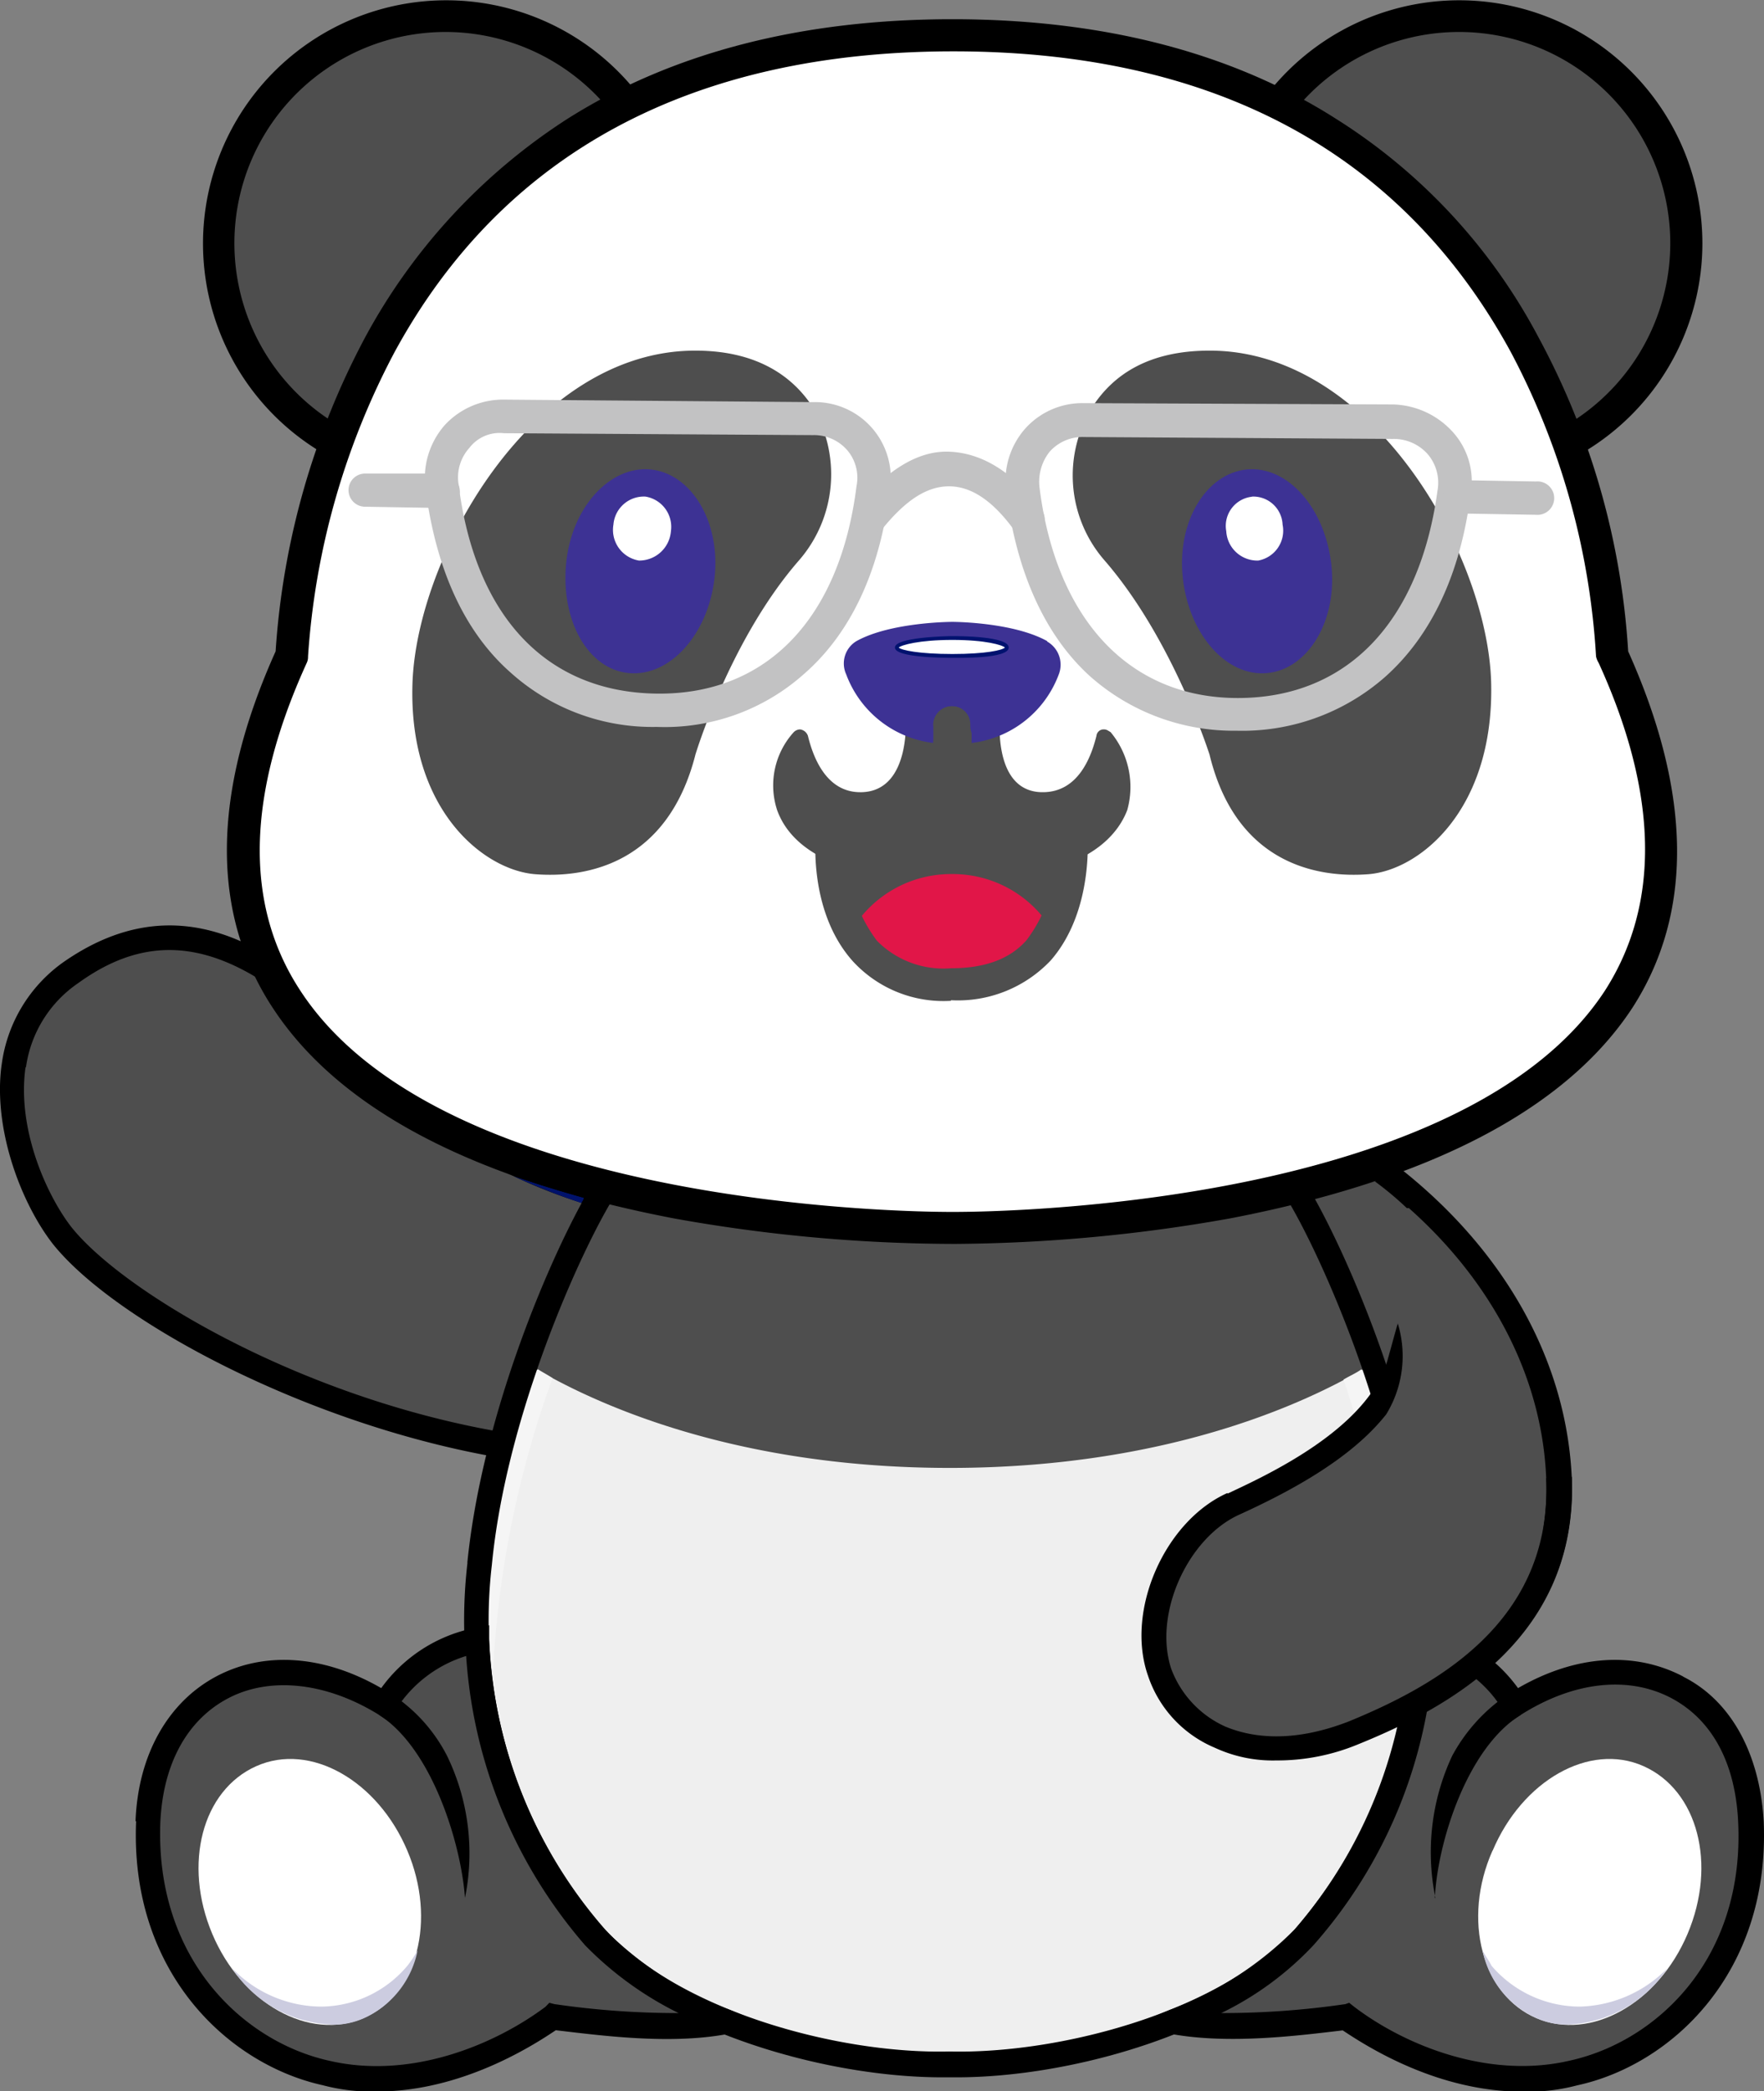 <svg xmlns="http://www.w3.org/2000/svg" viewBox="0 0 120.26 142.54"><rect x="0" y="0" width="120.26" height="142.54" fill="#808080" stroke="none"/><defs><style>.cls-1{fill:#4e4e4e;}.cls-1,.cls-10,.cls-11,.cls-12,.cls-13,.cls-14,.cls-15,.cls-16,.cls-17,.cls-18,.cls-2,.cls-3,.cls-4,.cls-5,.cls-6,.cls-7,.cls-8,.cls-9{fill-rule:evenodd;}.cls-3{fill:#00126b;}.cls-4{fill:#efefef;}.cls-5{fill:#f5f5f5;}.cls-6{fill:#938eac;}.cls-7{fill:#c4c3d8;}.cls-8{fill:#fff;}.cls-9{fill:#cccce0;}.cls-10{fill:#ffccf0;}.cls-11{fill:#00126f;}.cls-12{fill:#3d3294;}.cls-13{fill:#262f64;}.cls-14{fill:#e11648;}.cls-15{fill:#f9f9f9;}.cls-16{fill:#9f97ae;}.cls-17{fill:#4e4576;}.cls-18{fill:#807aa0;}.cls-19{fill:#c2c2c3;}</style></defs><g id="Layer_2" data-name="Layer 2"><g id="Layer_1-2" data-name="Layer 1"><path class="cls-1" d="M84,102.5l7.76-7.59-6-14.39,6.46-2c7.24,4.63,13.61,12.3,14,22.16s-7.06,14.57-14,17.45-11.78-.18-13.18-4.1,1-9.69,5-11.52Z"/><path class="cls-2" d="M84.39,103.29h.17l8.29-8.11L86.92,81l5.23-1.65c8.11,5.4,12.91,13.17,13.26,21.37.44,9.77-7.5,14.13-13.43,16.57-4,1.57-6.81,1-8.47.35a7,7,0,0,1-3.66-3.92c-1.22-3.67,1.05-8.81,4.54-10.47Zm-6.11,11a8.11,8.11,0,0,0,4.54,4.89A9.4,9.4,0,0,0,87,120a14.36,14.36,0,0,0,5.58-1.14c6.45-2.61,15-7.41,14.57-18.23-.44-8.9-5.67-17.18-14.4-22.94l-.35-.18L84.65,80l6.19,14.74-7.24,7.07c-4.27,2.09-6.89,8.11-5.32,12.47Z"/><path class="cls-1" d="M4.83,66.3c6.8-4.8,12.56-1.66,18.14,3.58s9.51,9.24,18.58,11.86l-5.06,17.1C22.19,97,8.23,89.24,4.21,84.27,1.34,80.61-2,71.1,4.83,66.3Z"/><path class="cls-2" d="M1.77,72.75A8.34,8.34,0,0,1,5.35,67c5.32-3.84,10.47-2.79,17,3.49l.44.43C28,75.81,32,79.73,40.51,82.26L35.88,97.88c-14.3-2-27.3-9.6-31-14.22-1.57-2-3.75-6.54-3.14-10.91ZM.11,72.58C-.49,76.94,1.43,82,3.6,84.79c4.46,5.59,19,13.18,32.81,14.92l.69.09,5.59-18.67-.87-.26C33.18,78.42,29.34,74.76,24,69.7l-.53-.43C18.7,64.64,12.15,60.11,4.3,65.6a10.18,10.18,0,0,0-4.19,7Z"/><path class="cls-1" d="M41.55,80.52H88c2.19,3.14,7.77,15.18,8.81,26.08A32.76,32.76,0,0,1,88.92,132c-5,5.5-15.7,8.81-24.16,8.73h0c-8.46.08-19.19-3.23-24.17-8.73a33.16,33.16,0,0,1-7.93-25.39c1.13-10.9,6.62-22.94,8.89-26.08Z"/><path class="cls-3" d="M39.63,82A46.83,46.83,0,0,1,35,80.17c1.57.52,3.14,1,4.8,1.48a.66.66,0,0,1-.18.35Z"/><path class="cls-2" d="M95.91,82.35a22.58,22.58,0,0,0-2.19-1.83,3.3,3.3,0,0,0,1-.35L97,81.83l-1,.52Z"/><path class="cls-4" d="M32.66,106.6a65.16,65.16,0,0,1,3.22-13.69c3.67,2.27,13.35,7.15,28.88,7.15h0c15.53,0,25.21-4.88,28.87-7.15a64.43,64.43,0,0,1,3.14,13.69A32.76,32.76,0,0,1,88.92,132c-5,5.5-15.7,8.81-24.16,8.73h0c-8.46.08-19.19-3.23-24.17-8.73a33.16,33.16,0,0,1-7.93-25.39Z"/><path class="cls-5" d="M33.61,114v-.09a.28.28,0,0,1-.08-.17h0c-.09-.7-.09-1.31-.18-2v-.7a36.06,36.06,0,0,1,.18-4.36,56.59,56.59,0,0,1,3.14-13.35c.26.18.61.35,1,.61A68.57,68.57,0,0,0,33.61,114Z"/><path class="cls-6" d="M88.49,86.28h0a1.53,1.53,0,0,1,.61-.18,1.53,1.53,0,0,0-.61.18Z"/><path class="cls-5" d="M92.59,97.27c-.27-1-.61-2.09-1-3.23.43-.26.87-.44,1.22-.7a23.87,23.87,0,0,1,.87,2.71c-.17.26-.35.43-.52.69s-.44.35-.61.53Z"/><path class="cls-7" d="M33.61,113.93l-.08-.09v-.08h0a.28.28,0,0,0,.08.17Z"/><path class="cls-2" d="M33.53,106.69c1-10.47,6.28-21.9,8.46-25.3H87.53c2.18,3.4,7.41,14.83,8.46,25.3a32.3,32.3,0,0,1-7.68,24.78c-5,5.58-15.88,8.54-23.55,8.37h-.09c-7.59.17-18.41-2.79-23.46-8.37a32,32,0,0,1-7.68-24.78Zm-1.66-.17a33.91,33.91,0,0,0,8,26.08c5.33,5.85,16.41,9,24.35,9h1c7.94,0,19-3.14,24.26-9a33.52,33.52,0,0,0,8.11-26.08c-1.14-11.34-6.81-23.38-9-26.52l-.26-.35H41.12l-.26.35c-2.19,3.14-7.86,15.18-9,26.52Z"/><path class="cls-1" d="M26.29,116.2a9.51,9.51,0,0,1,6.28-4.36,32.07,32.07,0,0,0,8,20.15,24.32,24.32,0,0,0,8.81,5.76c-3.83.7-8.46.17-11.69-.35-3.05,2.35-9.15,5.41-15.52,3.93s-12.48-7.68-12-17.1,8.46-12.83,16.14-8Z"/><path class="cls-8" d="M27.77,126.15c2,4.71.7,9.85-3,11.42s-8.3-1-10.3-5.75-.7-9.78,3-11.43,8.29,1,10.3,5.76Z"/><path class="cls-9" d="M22.54,138a8.52,8.52,0,0,1-6.72-3.84,8.51,8.51,0,0,0,6,2.62A7.75,7.75,0,0,0,27.77,134a8,8,0,0,0,.7-1.05,6.44,6.44,0,0,1-3.66,4.62,5.06,5.06,0,0,1-2.27.44Z"/><path class="cls-2" d="M10.93,124.23c.18-4,1.83-7,4.63-8.47s6.63-1.13,10.29,1.14l.78.52.35-.87a8.71,8.71,0,0,1,4.8-3.67,33.45,33.45,0,0,0,8.11,19.72,23.33,23.33,0,0,0,6.37,4.62,58,58,0,0,1-8.46-.61l-.35-.09-.26.27c-3.49,2.61-9.24,5-14.83,3.66-5.76-1.31-11.78-6.89-11.43-16.22Zm-1.65-.09c-.44,10.29,6.28,16.58,12.73,18a13.13,13.13,0,0,0,3.66.43c5.68,0,10.47-3,12.22-4.18,3,.35,7.76,1,11.69.26l2.88-.52L49.75,137a23.65,23.65,0,0,1-8.54-5.49,32.08,32.08,0,0,1-7.86-19.72v-1l-1,.18a10.36,10.36,0,0,0-6.36,4.1c-3.93-2.27-8-2.53-11.26-.79s-5.32,5.32-5.49,9.86Z"/><path class="cls-2" d="M31.7,129.37c-.27-3.75-2.27-10.2-5.85-12.47l.87-1.4a11,11,0,0,1,3.76,4.19,15.23,15.23,0,0,1,1.22,9.68Z"/><path class="cls-1" d="M103.23,116.2A9.51,9.51,0,0,0,97,111.84a32,32,0,0,1-8,20.15A23.83,23.83,0,0,1,80,137.75c3.84.7,8.46.17,11.77-.35,3,2.35,9.16,5.41,15.53,3.93s12.48-7.68,12-17.1-8.46-12.83-16.14-8Z"/><path class="cls-8" d="M101.75,126.15c-2.09,4.71-.7,9.85,3,11.42s8.29-1,10.3-5.75.7-9.78-3-11.43-8.28,1-10.29,5.76Z"/><path class="cls-9" d="M107,138a5,5,0,0,1-2.27-.44,6.44,6.44,0,0,1-3.66-4.62c.17.35.44.7.61,1.05a7.94,7.94,0,0,0,6,2.79,8.66,8.66,0,0,0,6-2.62A8.55,8.55,0,0,1,107,138Z"/><path class="cls-2" d="M107.07,140.45c-5.5,1.31-11.26-1-14.75-3.66l-.34-.27-.26.09a58,58,0,0,1-8.46.61,21.51,21.51,0,0,0,6.28-4.62,32.92,32.92,0,0,0,8.2-19.72,8.41,8.41,0,0,1,4.71,3.67l.43.87.79-.52c3.57-2.27,7.33-2.71,10.29-1.14,2.79,1.49,4.36,4.45,4.54,8.47.43,9.33-5.58,14.91-11.43,16.22Zm7.68-26.17c-3.32-1.74-7.33-1.48-11.26.79a10.39,10.39,0,0,0-6.36-4.1l-1-.18-.09,1a32,32,0,0,1-7.77,19.72A23.61,23.61,0,0,1,79.76,137l-2.7,1.14,2.88.52c3.93.7,8.63.09,11.6-.26,1.83,1.22,6.54,4.18,12.3,4.18a13.2,13.2,0,0,0,3.67-.43c6.45-1.39,13.17-7.68,12.73-18-.26-4.54-2.18-8.2-5.49-9.86Z"/><path class="cls-2" d="M97.82,129.37c.18-3.75,2.18-10.2,5.85-12.47l-.87-1.4A11.72,11.72,0,0,0,99,119.69a15.5,15.5,0,0,0-1.14,9.68Z"/><path class="cls-1" d="M45.83,16.57A15.53,15.53,0,0,1,20.18,28.26,15.51,15.51,0,0,1,30.38,1.05,15.51,15.51,0,0,1,45.83,16.57Z"/><path class="cls-10" d="M30,1.13v0Zm.08-.08h0Zm.18,0h0Z"/><path class="cls-2" d="M30.38,2.18a14.4,14.4,0,1,0,14.4,14.39A14.41,14.41,0,0,0,30.38,2.18Zm0,31A16.58,16.58,0,1,1,47,16.57,16.57,16.57,0,0,1,30.38,33.15Z"/><path class="cls-1" d="M84,16.57A15.65,15.65,0,1,0,89.54,4.71,15.29,15.29,0,0,0,84,16.57Z"/><path class="cls-10" d="M99.83,1.13h0Zm-.09,0v0Zm-.08-.08h0Z"/><path class="cls-2" d="M99.48,2.18a14.4,14.4,0,1,0,14.39,14.39A14.4,14.4,0,0,0,99.48,2.18Zm0,31a16.58,16.58,0,1,1,16.58-16.58A16.57,16.57,0,0,1,99.48,33.15Z"/><path class="cls-8" d="M110,44.66s-1-42.22-45-42.22-45,42.22-45,42.22c-18.32,40,45,39,45,39s63.25,1,45-39Z"/><path class="cls-11" d="M64.93,2.53C42.25,2.53,31.26,14,26,23.64a52.11,52.11,0,0,0-6,21v.09c-4.27,9.34-4.36,17.19-.34,23.29,5.41,8.29,17.36,12,26.51,13.79a109.52,109.52,0,0,0,18.76,1.74,109.45,109.45,0,0,0,18.76-1.74c9.07-1.75,21.11-5.5,26.52-13.79,4-6.1,3.84-14-.44-23.29v-.09a51.2,51.2,0,0,0-5.93-21C98.61,14,87.62,2.53,64.93,2.53Zm.26,81.3h-.26a110.08,110.08,0,0,1-18.84-1.74c-9.16-1.75-21.2-5.5-26.7-13.87-4.09-6.28-3.92-14.13.35-23.56a51.67,51.67,0,0,1,6-21.19A38.66,38.66,0,0,1,39.2,8.9c7-4.36,15.61-6.63,25.73-6.63S83.6,4.54,90.58,8.9A39.5,39.5,0,0,1,104.1,23.47a54.93,54.93,0,0,1,6,21.19q6.42,14.15.26,23.56C105,76.59,92.85,80.34,83.69,82.09a107.86,107.86,0,0,1-18.5,1.74Z"/><path class="cls-1" d="M47.4,51.47s2.35-7.85,7.06-13.26a8.94,8.94,0,0,0,.88-10.56c-1.4-2.09-3.84-3.75-7.94-3.75-11.17,0-19,14.05-19.28,22.69s4.88,12.73,8.37,13,9-.7,10.91-8.11Z"/><path class="cls-1" d="M82.47,51.47S80,43.62,75.31,38.21a8.81,8.81,0,0,1-.78-10.56c1.39-2.09,3.75-3.75,7.94-3.75,11.16,0,19,14.05,19.19,22.69s-4.89,12.73-8.37,13-9-.7-10.82-8.11Z"/><path class="cls-1" d="M71.3,59.32l-6.37-4.19-6.36,4.19s-4.37-.7-5.59-4.1a5.4,5.4,0,0,1,1.14-5.32.63.63,0,0,1,.43-.18.66.66,0,0,1,.53.44c.34,1.4,1.22,3.84,3.57,3.84h.09c3.49-.09,3-5.41,3-5.41h6.45S67.55,53.91,71,54h.09c2.44,0,3.31-2.44,3.66-3.84a.49.49,0,0,1,.52-.44c.18,0,.27.09.44.18a5.84,5.84,0,0,1,1.14,5.32c-1.31,3.4-5.59,4.1-5.59,4.1Z"/><path class="cls-12" d="M71.39,43.7c-2.36-1.31-6.46-1.31-6.46-1.31s-4.18,0-6.54,1.31a1.78,1.78,0,0,0-.7,2.27,7.25,7.25,0,0,0,7.24,4.71A7.25,7.25,0,0,0,72.17,46a1.82,1.82,0,0,0-.78-2.27Z"/><path class="cls-1" d="M66.15,49.29v.35l.09.35v.61c-.09.43-.09,1-.17,1.39a10.24,10.24,0,0,1-.88,2.62,6.27,6.27,0,0,1-.87,1.22,5.8,5.8,0,0,1-1.13,1,6.58,6.58,0,0,1-1.4.61,3.48,3.48,0,0,1-1.39.26,8.85,8.85,0,0,1-2.62-.08,6.55,6.55,0,0,1-1.4-.44,5.23,5.23,0,0,1-1.22-.7A4.17,4.17,0,0,1,53.59,54a3.88,3.88,0,0,1,.35-2.62.35.35,0,0,1,.35-.17c.09.08.09.17.17.17v.09c.35,1.57.79,2.79,1.75,3.4a4.45,4.45,0,0,0,.87.44c.18,0,.35.08.53.08s.26.09.43.09a5.44,5.44,0,0,0,2.1-.09,3.52,3.52,0,0,0,1-.17c.27-.18.53-.26.79-.44A5.54,5.54,0,0,0,63,53.48a6.82,6.82,0,0,0,.53-1.92,4.15,4.15,0,0,0,.09-1.05,1.2,1.2,0,0,0,.08-.52v-.44l-.08-.09a1.26,1.26,0,0,1,1.21-1.31,1.2,1.2,0,0,1,1.31,1.14Z"/><path class="cls-1" d="M66.15,49.55v1c0,.35.09.7.09,1.05a7.3,7.3,0,0,0,.61,1.92A4.2,4.2,0,0,0,68,54.78c.26.18.52.26.78.44a3,3,0,0,0,.87.17,5.51,5.51,0,0,0,2.1.09c.17,0,.35-.09.52-.09a3.79,3.79,0,0,0,.43-.08,2.79,2.79,0,0,0,.88-.44c1.05-.61,1.48-1.83,1.83-3.4v-.09c0-.09.18-.17.35-.17a2.34,2.34,0,0,1,.17.17A3.77,3.77,0,0,1,76.27,54a4.08,4.08,0,0,1-1.57,2.44,8.26,8.26,0,0,1-1.3.7,7.76,7.76,0,0,1-1.31.44,9.38,9.38,0,0,1-2.71.08A3.76,3.76,0,0,1,68,57.4a8.54,8.54,0,0,1-1.31-.61,6.08,6.08,0,0,1-1.22-1,5.55,5.55,0,0,1-.79-1.22A6.25,6.25,0,0,1,63.8,52a7.33,7.33,0,0,1-.17-1.39v-1c0-.18,0-.26.08-.35A1.16,1.16,0,0,1,65,48.15a1.25,1.25,0,0,1,1.13,1.31Z"/><path class="cls-13" d="M64.93,51a3.48,3.48,0,0,1-.09,1V51Z"/><path class="cls-11" d="M64.76,52a3.48,3.48,0,0,1-.09-1v-.17H65V52Z"/><path class="cls-1" d="M64.93,67.17h-.09c-3.66,0-5.75-1.66-6.8-3.66a13.22,13.22,0,0,1-1.31-7s7.59,2.44,8.11-5.06c.62,7.5,8.21,5.06,8.21,5.06s1.22,10.64-8.12,10.64Z"/><path class="cls-14" d="M64.93,59.58A7.9,7.9,0,0,0,58,63.51c1.05,2,3.14,3.66,6.8,3.66h.09c3.75,0,5.76-1.66,6.9-3.66a7.9,7.9,0,0,0-6.9-3.93Z"/><path class="cls-1" d="M57.78,57.83a10,10,0,0,0,2,6.29A6.36,6.36,0,0,0,64.84,66c2.28,0,4-.61,5.15-1.92a10,10,0,0,0,2-6.29,7.26,7.26,0,0,1-5.67-1,4.89,4.89,0,0,1-1.49-1.48,4.5,4.5,0,0,1-1.39,1.48,7.26,7.26,0,0,1-5.67,1Zm7.06,10.39a8.38,8.38,0,0,1-6.71-2.71C55,62,55.6,56.62,55.68,56.35a.91.91,0,0,1,.44-.78.93.93,0,0,1,1-.09s3.14,1,5.06-.44a4.76,4.76,0,0,0,1.66-3.57V50.6a1.09,1.09,0,0,1,1-1.14h.09a1.09,1.09,0,0,1,1,1.14v.87A4.76,4.76,0,0,0,67.64,55c1.92,1.4,5,.44,5,.44a1,1,0,0,1,1,.09.9.9,0,0,1,.43.78c.09.27.61,5.67-2.44,9.16a8.71,8.71,0,0,1-6.81,2.71Z"/><path class="cls-8" d="M68.68,44.14c0,.35-1.74.61-3.75.61s-3.75-.26-3.75-.61,1.66-.61,3.75-.61,3.75.26,3.75.61Z"/><path class="cls-11" d="M61.27,44.14c.17.18,1.39.44,3.66.44s3.41-.26,3.58-.44c-.17-.17-1.31-.52-3.58-.52s-3.49.35-3.66.52Zm3.66.7c-.43,0-3.92,0-3.92-.7s3.49-.78,3.92-.78,3.84,0,3.84.78-3.49.7-3.84.7Z"/><path class="cls-2" d="M64.93,82.61h0c.35,0,34.46.27,44.49-15.09,3.75-5.85,3.67-13.35-.43-22.33a1.49,1.49,0,0,1-.18-.44A50.57,50.57,0,0,0,103,24c-7.42-13.61-20.24-20.5-38-20.5S34.31,10.38,26.9,24A51.55,51.55,0,0,0,21,44.75a.94.94,0,0,1-.09.44c-4.1,9-4.28,16.48-.44,22.33,10,15.36,44.14,15.09,44.49,15.09Zm.26,2.18h-.26a108.54,108.54,0,0,1-19-1.74c-13.61-2.62-22.78-7.42-27.31-14.31-4.27-6.46-4.19-14.65.17-24.34A52.83,52.83,0,0,1,24.89,23,40.68,40.68,0,0,1,38.67,8.11c7.16-4.53,16-6.8,26.26-6.8S84,3.58,91.1,8.11A39.25,39.25,0,0,1,104.89,23,51.6,51.6,0,0,1,111,44.4c4.35,9.69,4.45,17.88.26,24.34-4.54,6.89-13.79,11.69-27.39,14.31a109.84,109.84,0,0,1-18.68,1.74Z"/><path class="cls-12" d="M44.35,32c-2.8-.26-5.41,2.62-5.76,6.46s1.48,7.15,4.27,7.42,5.41-2.62,5.85-6.46S47.14,32.28,44.35,32Z"/><path class="cls-8" d="M44,33.85a2.08,2.08,0,0,0-2.18,1.91,2.12,2.12,0,0,0,1.74,2.45,2.17,2.17,0,0,0,2.18-2A2.09,2.09,0,0,0,44,33.85Z"/><path class="cls-12" d="M85,32c2.79-.26,5.32,2.62,5.76,6.46s-1.58,7.15-4.36,7.42-5.33-2.62-5.76-6.46S82.21,32.28,85,32Z"/><path class="cls-8" d="M85.35,33.85a2,2,0,0,1,2.09,1.91,2.07,2.07,0,0,1-1.66,2.45,2.12,2.12,0,0,1-2.18-2,2,2,0,0,1,1.75-2.35Z"/><path class="cls-1" d="M84,102.5c3.75-1.66,12.3-5.23,11.25-12.3l10.12,10.56c.44,9.85-6.19,14.48-13.17,17.36s-11.78-.18-13.18-4.1,1-9.69,5-11.52Z"/><path class="cls-5" d="M85.87,101.72c1-.53,1.66-.88,1.66-.88a29,29,0,0,0,5.06-3.57v.09a26.14,26.14,0,0,1-6.72,4.36Z"/><path class="cls-15" d="M92.59,97.36v-.09c.17-.18.43-.35.61-.53l-.61.62Z"/><path class="cls-16" d="M95,93.6v-.08l.26-3.32A7.24,7.24,0,0,1,95,93.6Z"/><path class="cls-17" d="M97.47,115.59v-.09a5.36,5.36,0,0,1,.7-.43h0a4.55,4.55,0,0,0-.7.52Z"/><path class="cls-18" d="M98.17,115.07h0a1.38,1.38,0,0,1,.44-.35,2.11,2.11,0,0,1-.44.35Z"/><path class="cls-3" d="M95.81,116.46c.53-.35,1.14-.61,1.66-1v.09a13.89,13.89,0,0,1-1.66.87Z"/><path class="cls-3" d="M103,110.35a15.67,15.67,0,0,0,2.44-9.59l1.22,1.83c.09,2.27-1.48,5.06-3.66,7.76Z"/><path class="cls-2" d="M83.69,101.81c2.62-1.23,9.51-4.37,10.9-9.08l.7-2.53a7.61,7.61,0,0,1-.78,6.2c-2.36,3-6.46,5.23-10.12,6.89-3.49,1.66-5.76,6.8-4.54,10.47a7,7,0,0,0,3.66,3.92c1.66.7,4.45,1.22,8.47-.35,5.93-2.44,13.87-6.8,13.43-16.57l1.75-.09c.43,10.82-8.12,15.62-14.57,18.23A14.36,14.36,0,0,1,87,120a9.4,9.4,0,0,1-4.19-.87,8.11,8.11,0,0,1-4.54-4.89c-1.57-4.45,1.14-10.56,5.41-12.47Z"/><path class="cls-19" d="M94.94,29.92a3.09,3.09,0,0,1,2.36,1,3,3,0,0,1,.7,2.53c-1.23,9-6.2,14.13-13.61,14.13S72,42.22,70.87,33.24a3.29,3.29,0,0,1,.69-2.45,3,3,0,0,1,2.36-1ZM84.3,49.81a14.75,14.75,0,0,0,10.12-3.66c3.14-2.79,5.15-7,5.84-12.48A5,5,0,0,0,99,29.4a5.69,5.69,0,0,0-4-1.83l-21.11-.09a5.22,5.22,0,0,0-4,1.74A5.37,5.37,0,0,0,68.6,33.5c.69,5.49,2.62,9.77,5.67,12.56a14.74,14.74,0,0,0,10,3.75Z"/><path class="cls-19" d="M55.42,29.66a3,3,0,0,1,2.36,1.05,2.9,2.9,0,0,1,.61,2.44c-1.13,9-6.11,14.22-13.61,14.13S32.39,42.05,31.26,33A3,3,0,0,1,32,30.53a2.59,2.59,0,0,1,2.36-1ZM44.78,49.55a14.25,14.25,0,0,0,10-3.58C58,43.18,60,38.91,60.66,33.41a5.17,5.17,0,0,0-5.24-6l-21-.17A5.41,5.41,0,0,0,30.3,29,5.49,5.49,0,0,0,29,33.24c.7,5.49,2.62,9.77,5.76,12.56a14.45,14.45,0,0,0,10,3.75Z"/><path class="cls-19" d="M59.17,36.47a1.45,1.45,0,0,0,1-.44c1.57-1.92,3-2.88,4.53-2.88s3,1,4.45,3a1.22,1.22,0,0,0,1.66.18A1.2,1.2,0,0,0,71,34.72c-2-2.62-4.1-3.84-6.28-3.93S60.4,32.1,58.3,34.63a1.2,1.2,0,0,0,.18,1.57,1.35,1.35,0,0,0,.69.27Z"/><path class="cls-19" d="M24.89,34.54l5.32.09a1.16,1.16,0,0,0,1.14-1.13,1.23,1.23,0,0,0-1.14-1.22H24.89a1.13,1.13,0,1,0,0,2.26Z"/><path class="cls-19" d="M99.39,35l5.32.09a1.14,1.14,0,1,0,0-2.27l-5.32-.09a1.14,1.14,0,0,0,0,2.27Z"/></g></g></svg>